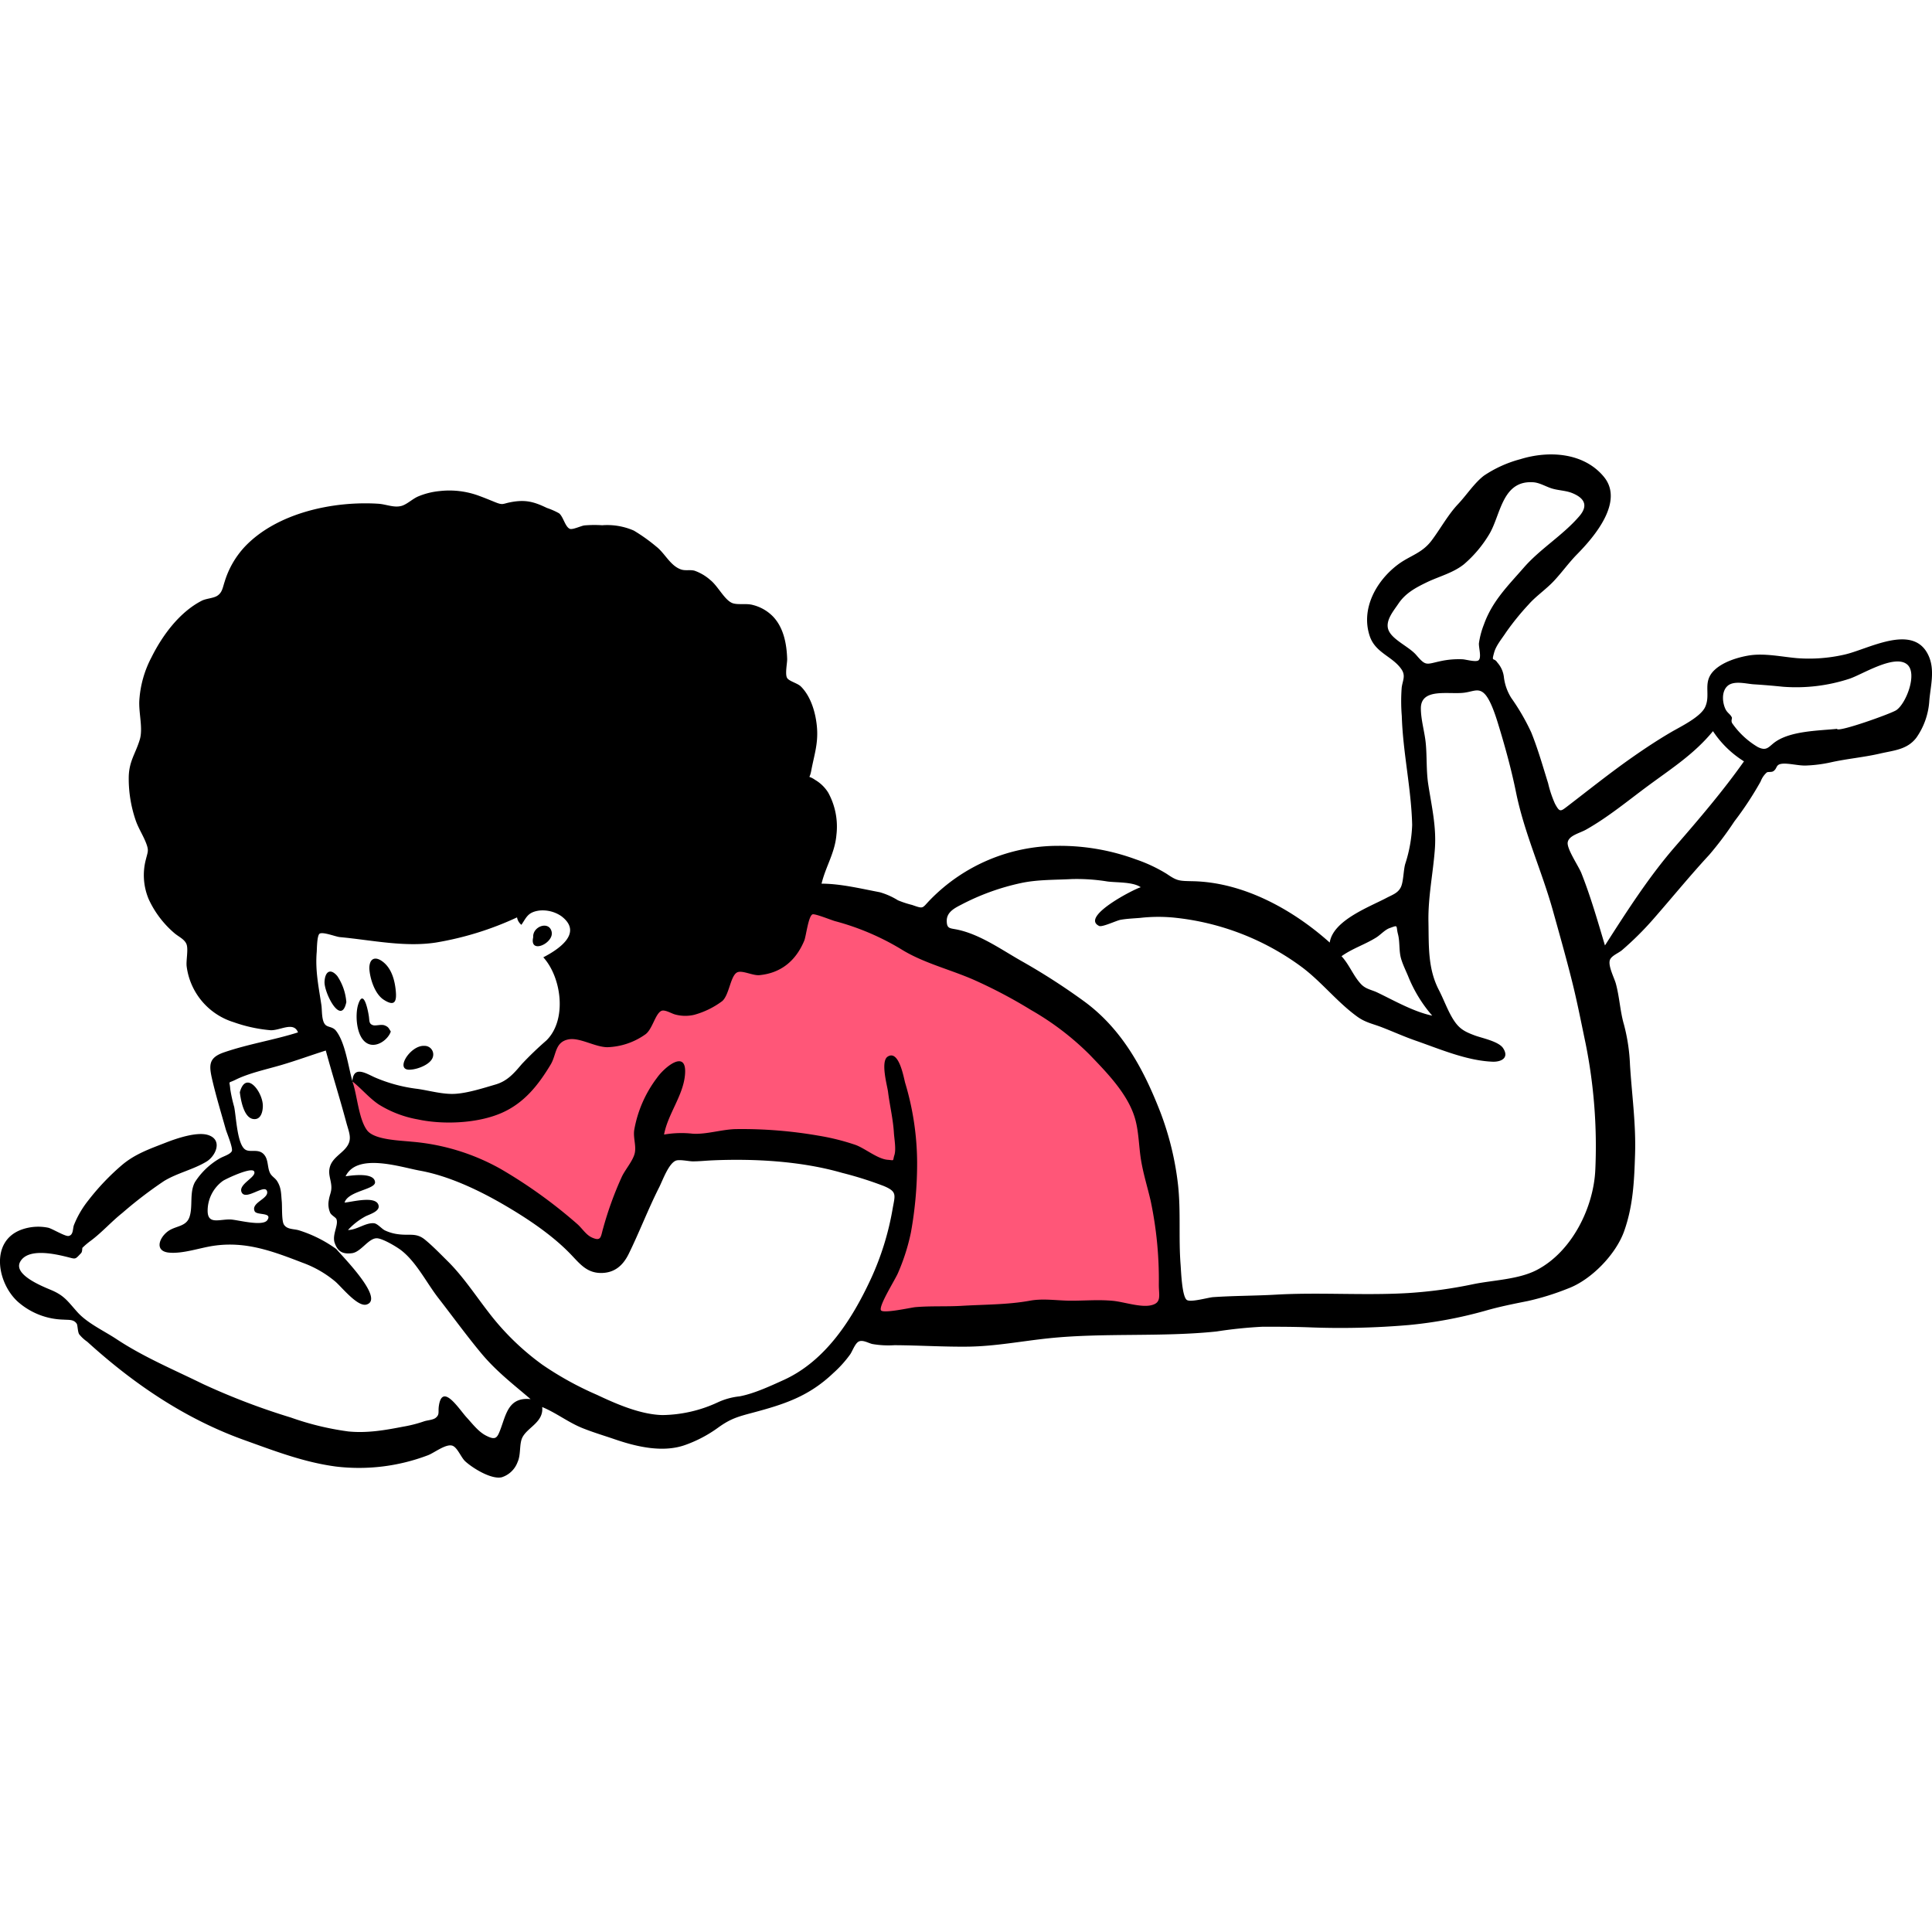 <svg xmlns="http://www.w3.org/2000/svg" xmlns:xlink="http://www.w3.org/1999/xlink" width="426" height="426" viewBox="0 0 426 426"><defs><clipPath id="a"><rect width="426" height="426" transform="translate(6696 -76)" fill="#fff" stroke="#707070" stroke-width="1"/></clipPath></defs><g transform="translate(-6696 76)" clip-path="url(#a)"><g transform="translate(6696 24.193)"><path d="M81.338,177.243l1.154,14.471,21.923,5.209,16.731,7.525,13.269,11.577,6.346-5.209,8.077-17.943,9.231-1.736,33.462,3.473,11.539,3.473-4.039,19.68-4.039,14.47,66.924-4.052-2.308-33.571-13.846-30.677-54.808-26.626-40.962,5.209-28.846,31.835-12.693,6.946-22.5-1.158" transform="translate(-3.632 -39.29)" fill="#ff5678" fill-rule="evenodd"/><path d="M369.327,59.424c4.509,5.481-2.134,13.232-5.9,17.057-1.828,1.857-3.344,4-5.13,5.906-1.766,1.88-3.982,3.36-5.567,5.176a57.6,57.6,0,0,0-4.978,6.138c-.881,1.359-2.188,2.876-2.625,4.454-.629,2.268-.1.958.728,2.24a5.817,5.817,0,0,1,1.423,3.21,11.025,11.025,0,0,0,1.636,4.588,48.2,48.2,0,0,1,4.4,7.6c1.48,3.672,2.528,7.4,3.707,11.176a24.9,24.9,0,0,0,1.511,4.518c1.054,1.928,1.2,1.767,2.771.564,4.683-3.589,9.418-7.383,14.3-10.8,2.8-1.959,5.7-3.878,8.651-5.595,2.026-1.178,6.377-3.275,7.391-5.462,1.344-2.9-.748-5.561,2.132-8.232,1.875-1.739,4.933-2.7,7.376-3.126,3.454-.6,7.27.256,10.72.564a34.923,34.923,0,0,0,10.32-.741c5.236-1.092,15.3-7.137,18.688.125,1.488,3.177.481,6.7.2,9.954a15.9,15.9,0,0,1-2.844,8.186c-2.021,2.667-4.963,2.807-8.022,3.516-3.614.836-7.322,1.14-10.94,1.956a30.5,30.5,0,0,1-5.371.682c-1.628.076-3.978-.585-5.407-.376-1.355.2-.892,1.053-1.844,1.646-.386.241-1.173.068-1.414.262a4.835,4.835,0,0,0-1.336,1.959,73.79,73.79,0,0,1-5.822,8.849,73.142,73.142,0,0,1-5.535,7.363c-4.14,4.47-8.16,9.395-12.245,14.065a68.325,68.325,0,0,1-6.987,6.947c-.745.63-2.252,1.2-2.633,2.081-.544,1.258.935,4.028,1.28,5.293.82,3.008.932,6.114,1.8,9.075a40.823,40.823,0,0,1,1.32,8.874c.418,6.674,1.33,13,1.116,19.681-.185,5.759-.4,11.281-2.4,16.936-1.82,5.146-7.273,10.749-12.345,12.645a57.681,57.681,0,0,1-8.861,2.767c-3,.6-6.162,1.223-9.141,2.075a95.376,95.376,0,0,1-17.092,3.222,176.2,176.2,0,0,1-22.339.5c-3.341-.116-6.776-.123-10.074-.113a98.285,98.285,0,0,0-10.053,1.042c-12.056,1.264-24.8.248-36.844,1.485-5.955.611-11.9,1.787-17.96,1.858-5.424.062-10.924-.3-16.228-.319a20.672,20.672,0,0,1-4.829-.259c-.887-.2-2.133-1-3.028-.54-.782.4-1.371,2.081-1.856,2.8a25.443,25.443,0,0,1-3.712,4.123c-5.409,5.156-10.77,6.892-17.869,8.781-3.259.868-4.868,1.321-7.6,3.306a28.643,28.643,0,0,1-7.05,3.732c-5.032,1.869-10.967.423-15.7-1.2-2.29-.785-4.7-1.5-7.036-2.432-3.187-1.269-5.817-3.378-8.958-4.676.36,3.352-3.275,4.477-4.378,6.729-.712,1.455-.28,3.74-1.04,5.386a5.51,5.51,0,0,1-3.493,3.367c-2.315.544-6.453-2.032-8.079-3.534-.9-.834-1.709-3.056-2.814-3.426-1.442-.483-4.084,1.65-5.449,2.131a42.816,42.816,0,0,1-20.16,2.474c-7.1-.931-13.617-3.453-20.28-5.846-13.048-4.685-24.406-12.4-34.623-21.684a8.363,8.363,0,0,1-1.785-1.655c-.342-.592-.312-1.988-.536-2.318-.666-.983-1.663-.809-2.912-.9a15.785,15.785,0,0,1-9.912-3.808c-4.706-4.069-6.447-13.556.767-16.076a10.913,10.913,0,0,1,5.78-.376c.786.164,3.711,1.936,4.458,1.818,1.133-.18.912-1.638,1.213-2.417a21.342,21.342,0,0,1,3.132-5.387,52.426,52.426,0,0,1,7.465-7.85c2.923-2.463,6.142-3.556,9.622-4.919,2.344-.919,6.921-2.5,9.4-1.674,3.234,1.07,1.651,4.6-.387,5.841-2.91,1.766-6.4,2.49-9.352,4.277a92.63,92.63,0,0,0-9.206,7.044c-2.4,1.907-4.474,4.262-6.909,6.091a16.654,16.654,0,0,0-1.9,1.6c-.07.093.016.847-.3,1.182-1.416,1.487-1.085,1.319-3.218.8-2.514-.615-8.517-2.006-10.212,1.111-1.526,2.805,4.719,5.333,6.77,6.189,3.01,1.256,3.713,2.517,5.864,4.91,2.2,2.453,5.863,4.12,8.623,5.949,5.966,3.952,12.671,6.755,19.06,9.895a151.07,151.07,0,0,0,19.378,7.391,62.509,62.509,0,0,0,12.7,3.072c4.136.4,8.015-.273,12.073-1.063a28.716,28.716,0,0,0,4.545-1.156c.756-.267,1.989-.306,2.589-.772.93-.723.544-1.3.708-2.535.721-5.415,4.477.63,6.139,2.433,1.283,1.391,2.545,3.1,4.234,3.983,2.116,1.1,2.484.584,3.177-1.237,1.3-3.409,1.786-7.285,6.692-6.784-3.873-3.314-7.564-6.129-10.879-10.111-3.271-3.928-6.329-8.15-9.465-12.187-2.571-3.309-4.81-7.876-8.147-10.486-1.055-.825-4.262-2.726-5.482-2.687-1.827.059-3.449,3.044-5.417,3.292-2.174.275-3.174-.484-3.8-2.249-.644-1.831.9-3.938.375-5.269-.145-.37-1.07-.814-1.356-1.352a4.683,4.683,0,0,1-.332-2.765c.192-1.335.664-1.88.563-3.223-.117-1.561-.8-2.7-.263-4.335.566-1.715,2.306-2.654,3.392-3.921,1.644-1.917.8-3.362.144-5.825-1.412-5.27-3.059-10.479-4.492-15.745-3.3,1.043-6.518,2.225-9.831,3.2-3.186.936-7.13,1.774-10.086,3.25-1.777.886-1.283.072-1.151,2.04a32.969,32.969,0,0,0,.872,3.954c.462,2.321.663,8.309,2.48,9.418,1.1.672,2.871-.3,4.081,1.052,1.019,1.14.713,2.8,1.327,4.067.381.788,1.118,1.088,1.577,1.812.958,1.514.856,2.787,1.025,4.484.106,1.068-.058,4.268.473,5.1.709,1.107,2.114.915,3.3,1.26a28.67,28.67,0,0,1,8.268,4.144c1.316,1.608,10.73,11.027,6.641,12.226-1.974.579-5.467-3.869-6.889-5.078a23.88,23.88,0,0,0-7.195-4.138c-6.555-2.522-12.485-4.789-19.623-3.741-3.06.449-6.778,1.8-9.852,1.506-3.094-.3-2.292-3.06-.358-4.6,1.73-1.377,4.137-.989,4.9-3.3.766-2.332-.057-5.28,1.173-7.617a15.987,15.987,0,0,1,5.435-5.224c.833-.5,2.261-.856,2.7-1.6.357-.609-1.114-4.1-1.318-4.828-1-3.557-2.087-7.117-2.932-10.712-.784-3.332-.988-5.059,2.522-6.269,5.356-1.846,10.973-2.71,16.332-4.407-.95-2.475-3.919-.393-6.052-.479a32.667,32.667,0,0,1-8.123-1.767,14.868,14.868,0,0,1-10.364-12.228c-.192-1.285.413-3.864-.055-5-.442-1.074-1.69-1.6-2.6-2.361a21.865,21.865,0,0,1-5.7-7.478,13.6,13.6,0,0,1-.621-8.923c.407-1.632.637-1.857.061-3.4-.666-1.785-1.753-3.375-2.367-5.21a28.429,28.429,0,0,1-1.5-9.419c.062-3.56,1.49-5.157,2.436-8.3.747-2.477-.272-5.9-.1-8.651a23.494,23.494,0,0,1,2.674-9.476c2.389-4.811,6.171-9.969,11.094-12.491.974-.5,2.574-.528,3.444-1.109,1.081-.721,1.166-1.783,1.589-3.046a19.7,19.7,0,0,1,4.452-7.752c7.078-7.465,19.481-10.108,29.428-9.478,1.786.113,3.489.959,5.182.462,1.173-.344,2.416-1.566,3.625-2.073a16.134,16.134,0,0,1,4.711-1.179,18.837,18.837,0,0,1,8.895,1.117c1.132.415,2.215.868,3.331,1.318,1.761.712,1.661.373,3.317.043,3.3-.657,5.2-.171,8.122,1.238a15.762,15.762,0,0,1,2.682,1.18c.949.745,1.336,3.008,2.392,3.431.586.235,2.4-.629,3.152-.751a25.841,25.841,0,0,1,3.964-.041,14.666,14.666,0,0,1,6.973,1.172,38.013,38.013,0,0,1,4.948,3.522c1.924,1.485,3.125,4.294,5.528,5.072.94.3,1.959,0,2.919.256a10.5,10.5,0,0,1,3.469,2.046c1.744,1.378,3.22,4.579,5,5.139,1.185.374,3.029-.016,4.386.371a9.382,9.382,0,0,1,4.377,2.478c2.408,2.458,3.088,6.092,3.191,9.425.028.9-.526,3.431.012,4.229.478.707,2.279,1.115,3.012,1.841,2.292,2.27,3.327,6.051,3.559,9.161.265,3.547-.651,6.047-1.281,9.442-.393,2.116-.9.76.885,2.007a8.354,8.354,0,0,1,2.868,2.8,15.572,15.572,0,0,1,1.806,9.32c-.343,3.994-2.368,6.97-3.279,10.748,4.2,0,8.717,1.109,12.817,1.883a15.575,15.575,0,0,1,4.027,1.784,21.935,21.935,0,0,0,3.116,1.024c2.646.923,2.134.769,3.975-1.12a39.374,39.374,0,0,1,28.292-11.913,48.615,48.615,0,0,1,17.036,2.97,33.9,33.9,0,0,1,6.821,3.193c2.337,1.592,2.685,1.573,5.775,1.638,11.19.232,22.049,6.243,30.193,13.527.728-4.886,8.663-7.816,12.506-9.841,1.313-.692,2.52-1.053,3.166-2.349.6-1.213.569-3.71.973-5.139a31.152,31.152,0,0,0,1.532-8.6c-.192-8.014-2.046-15.991-2.287-24.024a40.078,40.078,0,0,1-.021-6.279c.216-1.609.951-2.613-.106-4.1-2-2.828-5.7-3.534-6.945-7.257-2-6,1.438-12.134,6.136-15.7,2.705-2.054,5.348-2.489,7.516-5.369,1.952-2.595,3.6-5.663,5.828-8.022,1.867-1.978,3.567-4.627,5.706-6.273a26.543,26.543,0,0,1,8.032-3.63C357.184,53.587,364.9,54.047,369.327,59.424Zm-196.5,150.709c-1.462.062-2.934.227-4.4.225-.891,0-2.962-.483-3.765-.143-1.6.679-2.9,4.4-3.654,5.878-2.43,4.808-4.343,9.848-6.713,14.675-1.233,2.51-3.074,4.162-5.983,4.2-3.26.045-4.794-2.044-6.862-4.187-4.125-4.275-9.678-7.95-14.8-10.924-5.531-3.211-12.126-6.322-18.423-7.456-4.194-.755-13.8-4.011-16.352,1.249,1.3-.174,6.28-.936,6.491,1.27.159,1.655-5.963,1.938-6.719,4.533,1.6-.125,7.126-1.667,7.514.712.207,1.264-2.1,1.9-2.914,2.328a14.606,14.606,0,0,0-3.845,3c1.955,0,3.881-1.66,5.737-1.487.766.072,1.686,1.216,2.382,1.565a9.58,9.58,0,0,0,3.144.876c2.372.294,3.808-.376,5.7,1.17,1.7,1.387,3.464,3.219,5.028,4.763,3.339,3.3,6.087,7.481,8.952,11.185a56.73,56.73,0,0,0,11.913,11.63A71.1,71.1,0,0,0,147.3,261.84c4.256,2.014,9.61,4.349,14.438,4.46a29.755,29.755,0,0,0,12.172-2.791,15.068,15.068,0,0,1,4.82-1.333c3.167-.587,6.832-2.288,9.763-3.621,9.2-4.188,15.037-13.315,19.188-22.249a61.69,61.69,0,0,0,4.822-15.554c.536-3,1-3.7-1.916-4.94a80.441,80.441,0,0,0-9.206-2.91C192.383,210.309,182.121,209.737,172.824,210.133ZM194.818,155.9c-.918.414-1.407,4.831-1.819,5.814-1.84,4.39-5.1,7.13-9.888,7.587-1.486.142-3.908-1.211-4.973-.571-1.426.857-1.683,4.949-3.217,6.292a18.451,18.451,0,0,1-6.166,3.019,8.564,8.564,0,0,1-4.178-.057c-.795-.184-2.311-1.166-3.089-.8-1.325.631-1.949,3.993-3.462,5.133a15.3,15.3,0,0,1-8.432,2.871c-2.792-.032-6.158-2.238-8.644-1.71-2.951.627-2.563,3.372-3.851,5.518-2.736,4.557-5.846,8.483-10.765,10.659-5.321,2.353-12.949,2.653-18.53,1.455a24.282,24.282,0,0,1-8.639-3.31c-2.04-1.386-3.571-3.231-5.461-4.8l-.309-.251.016.056c.042.146.084.288.128.426.9,2.869,1.3,7.96,3.087,10.3,1.6,2.094,7.153,2.211,9.828,2.493a48.09,48.09,0,0,1,19.649,6.028,108.224,108.224,0,0,1,16.815,12.092c1.076.921,1.936,2.4,3.238,2.992,2.126.968,1.954-.162,2.516-2.055a75.967,75.967,0,0,1,4.134-11.378c.752-1.569,2.465-3.512,2.832-5.178.351-1.6-.371-3.342-.125-5.058a26.625,26.625,0,0,1,5.03-11.538c1.7-2.433,6.8-6.576,6.146-.452-.481,4.522-3.782,8.529-4.595,12.973a22.3,22.3,0,0,1,6.329-.188c3.076.194,6.573-1.009,9.743-1.019a98.811,98.811,0,0,1,18.039,1.46,50.671,50.671,0,0,1,8.069,2.016c2.1.743,4.883,3.113,7.116,3.293,1.619.131,1.054.343,1.495-1.038.409-1.281-.03-3.587-.113-4.932-.185-3.042-.915-6-1.293-9.026-.162-1.3-1.71-6.7-.077-7.752,2.5-1.6,3.544,4.688,3.862,5.815a61.82,61.82,0,0,1,2.63,17.509,85.967,85.967,0,0,1-1.367,15.438,45.4,45.4,0,0,1-2.826,8.89c-.626,1.515-4.3,7.259-3.788,8.27.409.811,6.65-.6,7.61-.683,3.416-.293,6.84-.089,10.26-.292,5.055-.3,10.147-.239,14.987-1.13,2.886-.532,5.949-.023,8.833,0,3.18.021,6.254-.273,9.455.03,2.431.23,6.078,1.513,8.423.98,2.4-.546,1.692-2.153,1.709-4.6a83.971,83.971,0,0,0-1.805-18.444c-.7-3.028-1.631-5.958-2.13-9.036s-.473-6.406-1.4-9.388c-1.647-5.29-6.176-9.882-9.927-13.791a61.268,61.268,0,0,0-12.89-9.829,108.393,108.393,0,0,0-12.64-6.672c-5.234-2.3-11.178-3.722-16.028-6.753a56.1,56.1,0,0,0-14.532-6.177C199.1,157.223,195.339,155.668,194.818,155.9ZM338.6,107.011c-3.358.472-9.637-1.168-9.633,3.462,0,2.54.844,5.2,1.083,7.745.282,3,.087,6.017.544,9,.74,4.835,1.824,9.3,1.461,14.269-.4,5.4-1.521,10.59-1.416,16.067.1,5.213-.181,10.239,2.3,15.023,1.045,2.02,1.893,4.392,3.043,6.282,1.348,2.215,2.515,2.863,4.924,3.755,1.509.559,5.223,1.286,6.2,2.791,1.411,2.173-.473,3.052-2.329,2.978-5.731-.228-11.615-2.785-16.988-4.653-2.528-.88-4.961-1.987-7.446-2.946-1.986-.767-3.6-1.032-5.409-2.34-4.4-3.188-7.8-7.594-12.135-10.864a57.022,57.022,0,0,0-28.361-10.976,35.731,35.731,0,0,0-7.364.07c-1.47.125-2.925.165-4.381.434-.841.156-4,1.658-4.658,1.346-4.265-2.027,7.812-8.2,9.17-8.538-1.716-1.209-5.28-1-7.338-1.269a42.112,42.112,0,0,0-7.836-.534c-3.71.2-7.656.094-11.3.895a51.694,51.694,0,0,0-13.005,4.7c-1.376.721-3.313,1.6-3.3,3.609.012,1.889.764,1.58,2.6,2,4.956,1.128,9.542,4.412,13.957,6.915a141.814,141.814,0,0,1,13.726,8.837c8.351,6.111,13.117,14.9,16.826,24.46a65.6,65.6,0,0,1,3.886,15.983c.643,5.861.107,11.756.566,17.611.108,1.384.293,6.905,1.337,7.765.792.653,4.722-.514,5.831-.59,4.631-.319,9.291-.287,13.835-.549,9.6-.553,19.447.219,29.138-.351a99.9,99.9,0,0,0,14.374-1.956c4.443-.914,9.98-1.023,14.033-3.135,7.8-4.065,12.558-13.865,12.9-22.163A114.824,114.824,0,0,0,365.3,184.4c-.99-4.7-1.849-9.171-3.015-13.814-1.3-5.2-2.769-10.374-4.2-15.508-2.467-8.838-6.306-17.071-8.143-26.129-1.011-4.982-2.444-10.192-3.939-15.055-.551-1.793-1.638-5.2-2.921-6.559C341.735,105.909,340.6,106.73,338.6,107.011ZM64.843,214.647a8.144,8.144,0,0,0-3.389,6.6c0,3.167,2.629,1.818,5.106,1.932,1.508.07,7.085,1.616,8.065.123,1.17-1.783-2.35-.987-2.8-1.944-.9-1.935,3.231-2.752,2.725-4.428s-4.7,2.193-5.6.246c-.833-1.8,3.408-3.361,2.757-4.6C71.156,211.525,65.557,214.188,64.843,214.647Zm8.784-16.5c-.011,1.35-.476,3.145-2.154,2.869-2.1-.344-2.73-4.367-2.922-5.889C69.893,190.116,73.649,195.073,73.626,198.147Zm60.842-43.076c-2.423.38-2.7,1.465-3.829,3.129a2.619,2.619,0,0,1-.961-1.639,69.306,69.306,0,0,1-17.9,5.55c-6.923,1.064-14.143-.546-21.177-1.2-.91-.085-3.7-1.21-4.446-.763-.614.37-.6,3.474-.653,4.074-.342,4.09.438,7.7,1.038,11.706.16,1.066,0,3.374.843,4.283.591.639,1.642.407,2.39,1.372,2.017,2.6,2.646,7.65,3.575,11.009l.023.082,0-.06c.287-3.424,2.964-1.665,4.956-.767a33.981,33.981,0,0,0,9.372,2.526c2.6.366,5.56,1.238,8.232,1.1,2.807-.146,6.259-1.257,8.991-2.057,2.589-.757,4.017-2.4,5.8-4.506a74.92,74.92,0,0,1,5.406-5.194c4.64-4.531,3.37-13.918-.661-18.352,3.261-1.674,8.917-5.354,3.957-9.086A7.276,7.276,0,0,0,134.468,155.071Zm-41.1,37.6,0,.062.028.023Zm15.891-7.778a1.894,1.894,0,0,1,1.872,2.4c-.428,1.684-3.355,2.739-4.819,2.832C102.435,190.588,106.1,184.656,109.261,184.895Zm-12.25-6.479c.139.978,0,1.587.849,1.9.648.243,1.872-.257,2.669.081s.82.542,1.309,1.335c-.553,1.73-3.09,3.687-5.125,2.646-2.531-1.294-2.767-6.4-2.073-8.574C95.815,172.117,96.8,176.958,97.011,178.416Zm225.062-19.488c-1.056.384-1.987,1.472-2.932,2.064-2.512,1.574-5.26,2.411-7.666,4.135,1.718,1.854,2.618,4.368,4.3,6.152,1.05,1.117,2.327,1.241,3.59,1.846,3.69,1.771,8.034,4.262,12.11,5.108a30.666,30.666,0,0,1-5.319-8.713c-.506-1.213-1.142-2.5-1.522-3.757-.544-1.8-.251-3.715-.712-5.5C323.422,158.345,324.108,158.19,322.073,158.928ZM90.048,169.5a11.992,11.992,0,0,1,1.989,5.741c-1.132,5.423-4.922-2.059-4.807-4.488C87.337,168.514,88.513,167.691,90.048,169.5Zm10.27-2.967c1.839,1.569,2.44,4.189,2.631,6.354.208,2.347-.328,3.344-2.666,1.836-2.046-1.321-3.07-4.837-3.176-6.9C97.107,165.478,98.536,165.013,100.318,166.534Zm37-6.717c.459,2.449-4.964,4.966-4.078,1.131C133.067,158.5,136.835,157.222,137.323,159.816ZM393.378,115.5c-4.1,5-9.056,8.176-14.182,11.955-4.541,3.348-8.864,6.964-13.78,9.743-1.443.816-3.808,1.291-4.069,2.808-.245,1.426,2.4,5.255,3.012,6.8,2.065,5.213,3.589,10.563,5.2,15.943,4.811-7.5,9.663-15.122,15.56-21.9,5.2-5.984,10.543-12.245,15.092-18.693A22.394,22.394,0,0,1,393.378,115.5ZM423.4,103.966a37.739,37.739,0,0,1-14.572,1.743c-2.155-.221-4.278-.4-6.455-.539-1.629-.1-4.384-.895-5.786.361-1.326,1.187-1.166,3.549-.491,5.025.436.954,1.042,1.108,1.438,1.9.128.254-.25.694.078,1.292a18.041,18.041,0,0,0,5.622,5.237c2.12,1.076,2.437-.175,4.09-1.26,3.48-2.282,9.326-2.324,13.4-2.734.083.877,11.9-3.339,13.063-4.113,2.181-1.446,4.736-8.1,2.416-10.078C433.409,98.416,426.113,103.118,423.4,103.966ZM343.952,72.228a26.82,26.82,0,0,1-5.467,6.458c-2.4,1.933-5.505,2.684-8.244,4.007-2.481,1.2-4.686,2.4-6.234,4.71-1.072,1.6-3.035,3.843-2.14,5.9.916,2.108,4.524,3.586,6.091,5.418,2.158,2.522,2.161,2.027,5.394,1.33a19.033,19.033,0,0,1,4.8-.4c.668.023,2.921.677,3.513.238.758-.562.013-2.9.109-3.807a18.419,18.419,0,0,1,1.1-4.112c1.847-5.175,5.358-8.587,8.772-12.511,3.663-4.21,8.682-7.165,12.291-11.395,1.993-2.335,1.086-3.986-1.649-5.079-1.39-.555-3.018-.553-4.444-1-1.475-.457-2.788-1.359-4.368-1.377C346.764,60.347,346.55,68.087,343.952,72.228Z" transform="translate(-15.671 -54.475)" fill-rule="evenodd"/></g></g></svg>